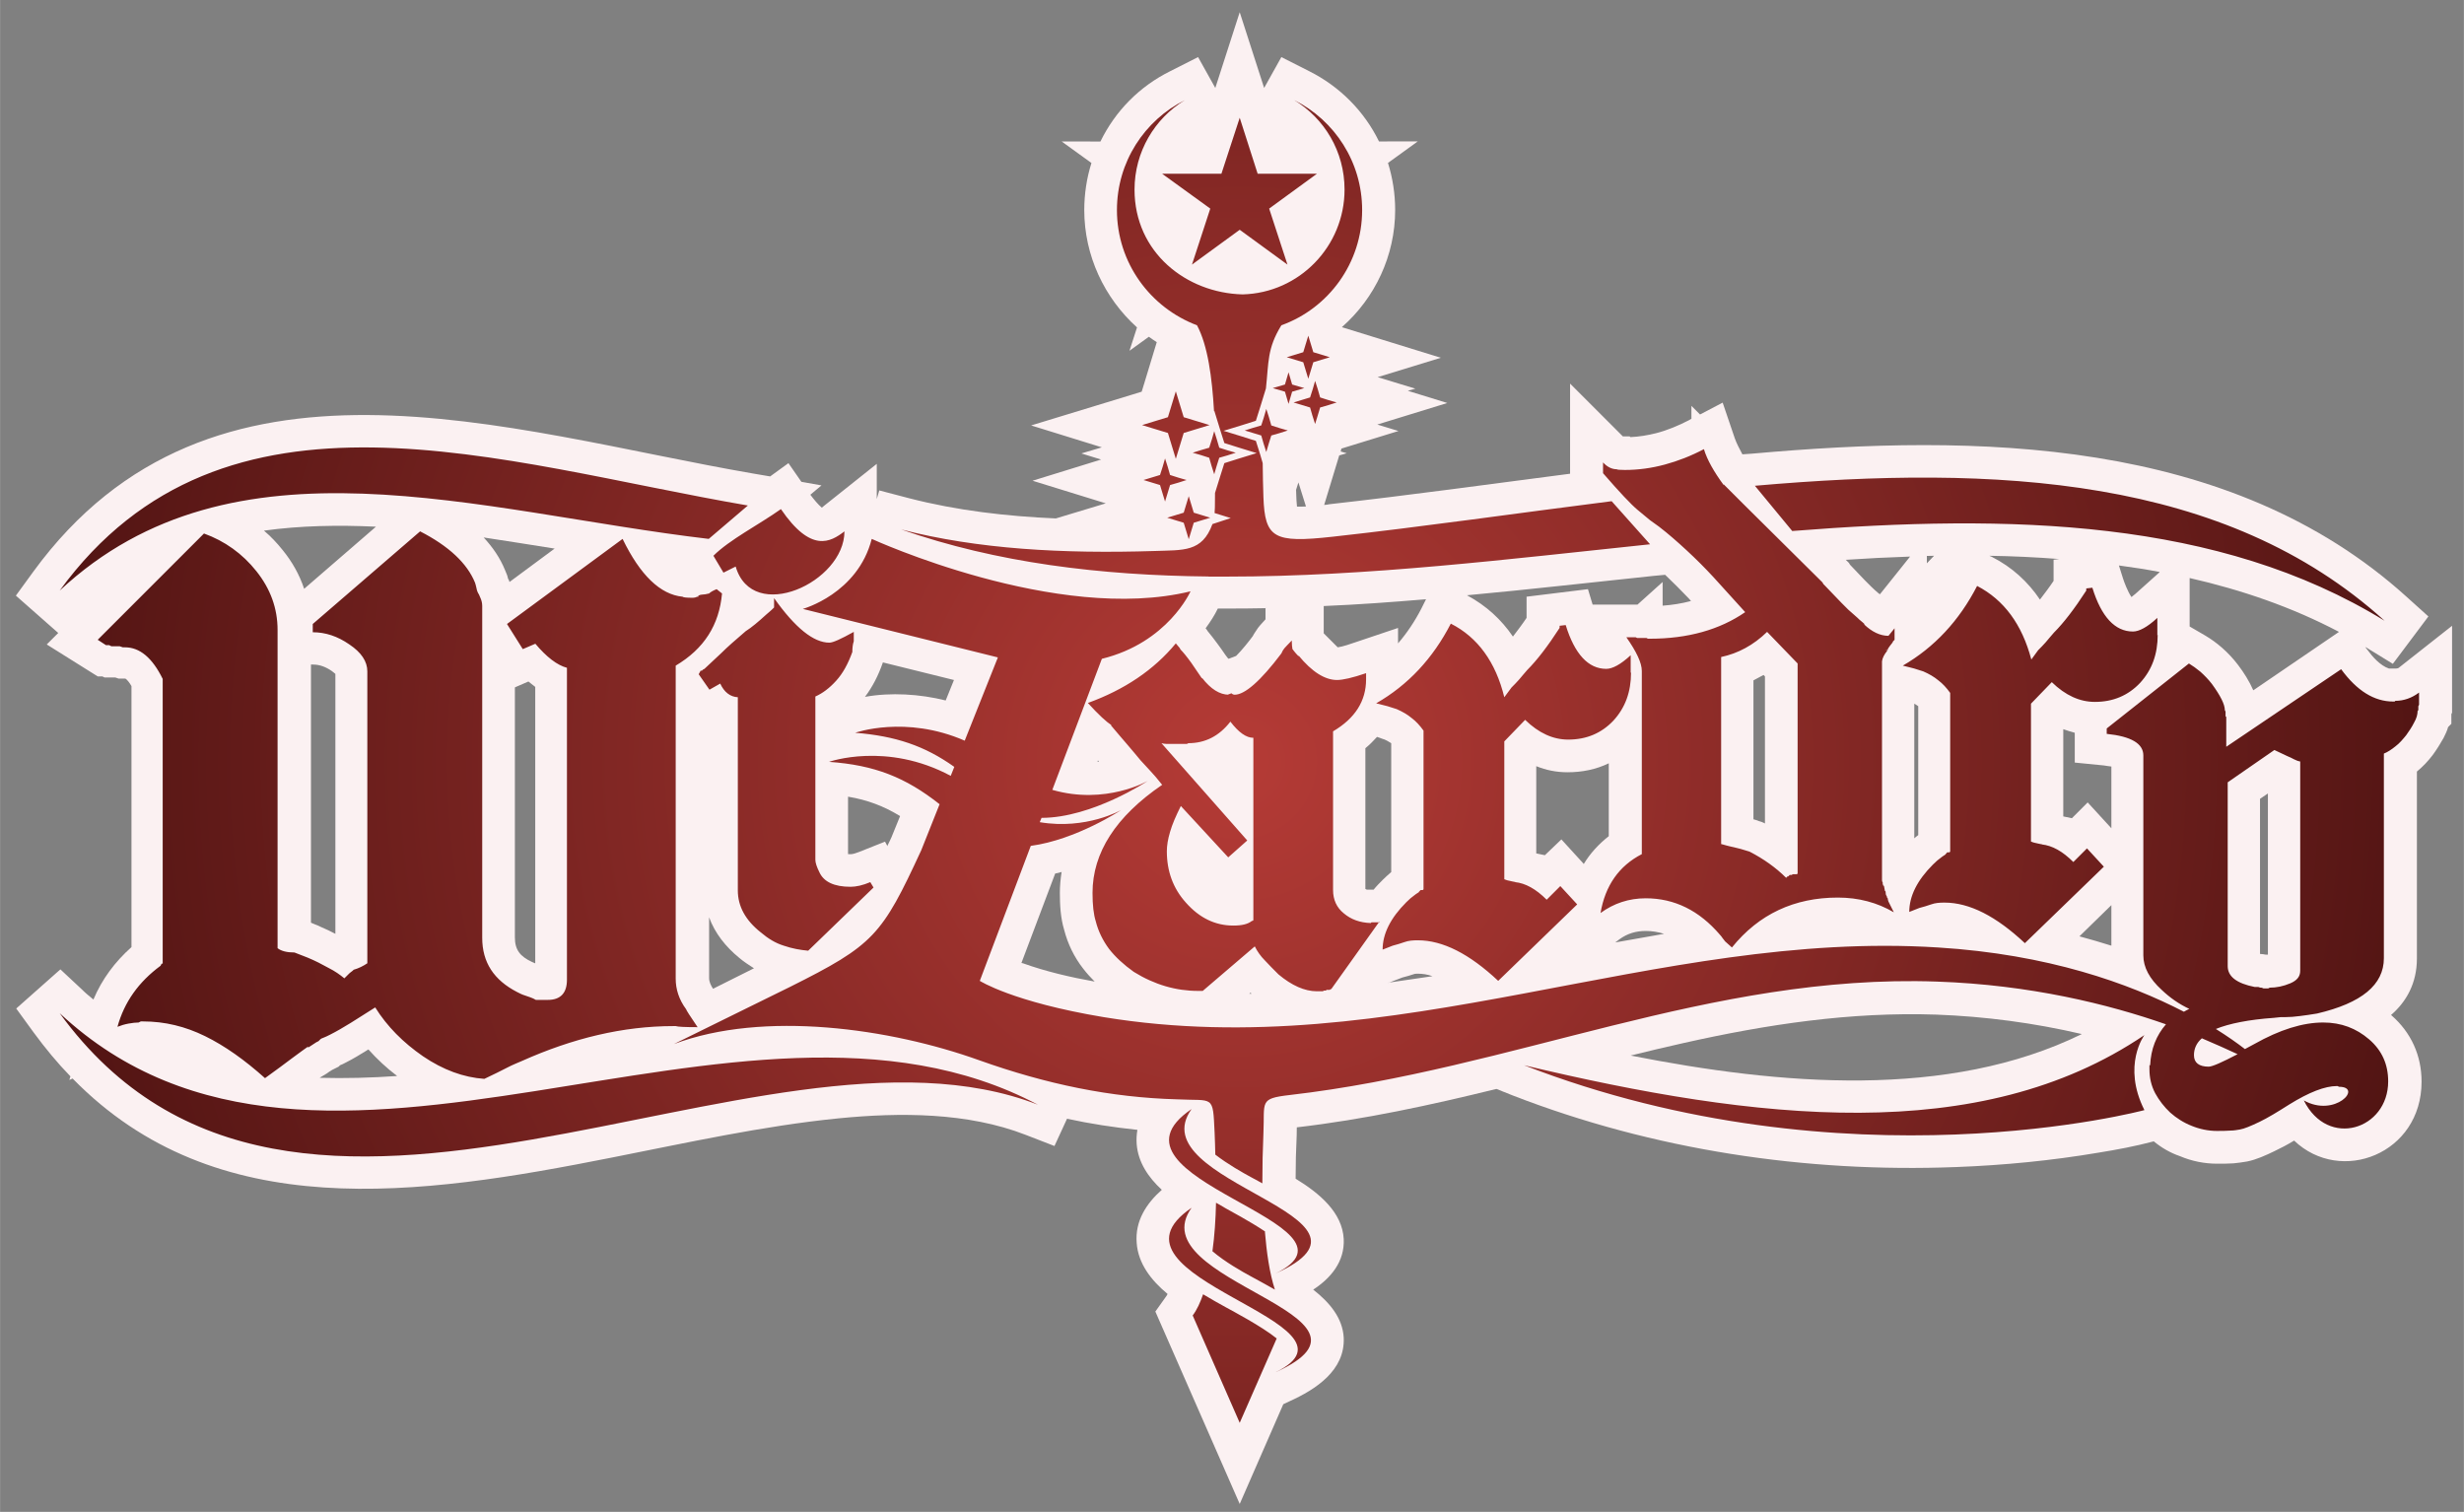 <?xml version="1.0" encoding="UTF-8" standalone="no"?>
<!-- Creator: CorelDRAW -->

<svg
   xmlns:dc="http://purl.org/dc/elements/1.1/"
   xmlns:cc="http://creativecommons.org/ns#"
   xmlns:rdf="http://www.w3.org/1999/02/22-rdf-syntax-ns#"
   xmlns:svg="http://www.w3.org/2000/svg"
   xmlns="http://www.w3.org/2000/svg"
   xmlns:xlink="http://www.w3.org/1999/xlink"
   xmlns:sodipodi="http://sodipodi.sourceforge.net/DTD/sodipodi-0.dtd"
   xmlns:inkscape="http://www.inkscape.org/namespaces/inkscape"
   xml:space="preserve"
   width="617.69"
   height="378.98"
   style="fill-rule:evenodd"
   viewBox="0 0 6.863 4.211"
   id="svg2"
   sodipodi:version="0.32"
   inkscape:version="0.47 r22583"
   sodipodi:docname="Logo rot-grau.svg"
   inkscape:output_extension="org.inkscape.output.svg.inkscape"
   version="1.1"
   inkscape:export-filename="/Users/jens/Documents/Rollenspiel/Wizardry/Subversion/Website/images/logo.png"
   inkscape:export-xdpi="26.530001"
   inkscape:export-ydpi="26.530001"><rect x="0" y="0" width="6.863" height="4.211" fill="#808080" stroke="none"/><sodipodi:namedview
   inkscape:window-height="981"
   inkscape:window-width="1286"
   inkscape:pageshadow="2"
   inkscape:pageopacity="0.0"
   guidetolerance="10.0"
   gridtolerance="10.0"
   objecttolerance="10.0"
   borderopacity="1.0"
   bordercolor="#666666"
   pagecolor="#ffffff"
   id="base"
   showgrid="false"
   inkscape:zoom="1"
   inkscape:cx="165.12468"
   inkscape:cy="190.77541"
   inkscape:window-x="630"
   inkscape:window-y="0"
   inkscape:current-layer="svg2"
   inkscape:document-units="cm"
   inkscape:window-maximized="0" />
 <defs
   id="defs4"><inkscape:perspective
   sodipodi:type="inkscape:persp3d"
   inkscape:vp_x="0 : 495 : 1"
   inkscape:vp_y="0 : 1000 : 0"
   inkscape:vp_z="765 : 495 : 1"
   inkscape:persp3d-origin="382.5 : 330 : 1"
   id="perspective86" />
  <style
   type="text/css"
   id="style6">
   
    .fil1 {fill:#1F1A17}
    .fil6 {fill:white}
    .fil3 {fill:url(#id1)}
    .fil2 {fill:url(#id2)}
    .fil0 {fill:url(#id3)}
    .fil4 {fill:url(#id4)}
    .fil5 {fill:url(#id5)}
   
  </style>
   <clipPath
   id="id0">
    <rect
   x="2.862"
   y="3.047"
   width="2.776"
   height="1.731"
   id="rect9" />
   </clipPath>
  <linearGradient
   id="id1"
   gradientUnits="userSpaceOnUse"
   x1="5.953"
   y1="5.046"
   x2="4.986"
   y2="6.289">
   <stop
   offset="0"
   style="stop-color:#623620"
   id="stop12" />
   <stop
   offset="0.122"
   style="stop-color:#CC9E20"
   id="stop14" />
   <stop
   offset="0.239"
   style="stop-color:white"
   id="stop16" />
   <stop
   offset="0.522"
   style="stop-color:#CF9A30"
   id="stop18" />
   <stop
   offset="1"
   style="stop-color:#662D29"
   id="stop20" />
  </linearGradient>
  <linearGradient
   id="id2"
   gradientUnits="userSpaceOnUse"
   x1="2.911"
   y1="5.114"
   x2="3.15"
   y2="6.221">
   <stop
   offset="0"
   style="stop-color:#1F1A17"
   id="stop23" />
   <stop
   offset="0.059"
   style="stop-color:#626767"
   id="stop25" />
   <stop
   offset="0.122"
   style="stop-color:#B5B1B4"
   id="stop27" />
   <stop
   offset="0.188"
   style="stop-color:#E5E5E5"
   id="stop29" />
   <stop
   offset="0.239"
   style="stop-color:white"
   id="stop31" />
   <stop
   offset="0.4"
   style="stop-color:#C8CECB"
   id="stop33" />
   <stop
   offset="0.62"
   style="stop-color:#9F9A9E"
   id="stop35" />
   <stop
   offset="0.78"
   style="stop-color:#666467"
   id="stop37" />
   <stop
   offset="1"
   style="stop-color:#1F1A17"
   id="stop39" />
  </linearGradient>
  <radialGradient
   id="id3"
   gradientUnits="userSpaceOnUse"
   cx="4.25"
   cy="5.5"
   r="3.801"
   fx="4.25"
   fy="5.5">
   <stop
   offset="0"
   style="stop-color:white"
   id="stop42" />
   <stop
   offset="0.941"
   style="stop-color:#EFEFEE"
   id="stop44" />
   <stop
   offset="1"
   style="stop-color:#DEDEDD"
   id="stop46" />
  </radialGradient>
  <radialGradient
   id="id4"
   gradientUnits="userSpaceOnUse"
   cx="4.248"
   cy="3.916"
   r="1.501"
   fx="4.248"
   fy="3.916">
   <stop
   offset="0"
   style="stop-color:white"
   id="stop49" />
   <stop
   offset="0.82"
   style="stop-color:#E1E0E0"
   id="stop51" />
   <stop
   offset="1"
   style="stop-color:#C2C1C1"
   id="stop53" />
  </radialGradient>
  <radialGradient
   id="id5"
   gradientUnits="userSpaceOnUse"
   cx="4.254"
   cy="3.92"
   r="1.454"
   fx="4.254"
   fy="3.92">
   <stop
   offset="0"
   style="stop-color:#b53b36;stop-opacity:1;"
   id="stop56" />
   <stop
   offset="1"
   style="stop-color:#491110;stop-opacity:1;"
   id="stop58" />
  </radialGradient>
 
  
  
  
  
  
  
  
  
  
  
 <radialGradient
   inkscape:collect="always"
   xlink:href="#id5"
   id="radialGradient2651"
   gradientUnits="userSpaceOnUse"
   cx="4.254"
   cy="3.92"
   fx="4.254"
   fy="3.92"
   r="1.454"
   gradientTransform="matrix(2.51,0,0,2.51,-7.227,-7.719)" /><linearGradient
   inkscape:collect="always"
   xlink:href="#id1"
   id="linearGradient2660"
   gradientUnits="userSpaceOnUse"
   x1="5.953"
   y1="5.046"
   x2="4.986"
   y2="6.289" /><linearGradient
   inkscape:collect="always"
   xlink:href="#id2"
   id="linearGradient2663"
   gradientUnits="userSpaceOnUse"
   x1="2.911"
   y1="5.114"
   x2="3.15"
   y2="6.221" /><radialGradient
   inkscape:collect="always"
   xlink:href="#id3"
   id="radialGradient2667"
   gradientUnits="userSpaceOnUse"
   cx="4.25"
   cy="5.5"
   fx="4.25"
   fy="5.5"
   r="3.801" /></defs>
 <path
   style="fill:#fbf1f2;fill-opacity:1"
   id="path76"
   d="M 3.574,3.912 3.453,4.189 3.218,3.653 3.248,3.611 c 0.002,-0.002 0.003,-0.005 0.004,-0.007 -0.046,-0.038 -0.082,-0.085 -0.086,-0.142 -0.005,-0.061 0.027,-0.11 0.07,-0.148 -0.038,-0.035 -0.066,-0.077 -0.07,-0.127 -0.001,-0.014 -2.666e-4,-0.027 0.002,-0.04 -0.066,-0.007 -0.132,-0.017 -0.196,-0.031 l -0.035,0.076 -0.08,-0.031 C 2.695,3.098 2.507,3.098 2.335,3.115 2.124,3.136 1.913,3.183 1.705,3.224 1.166,3.331 0.602,3.413 0.202,3.004 l -0.009,0.004 0.003,-0.01 C 0.16,2.961 0.126,2.92 0.093,2.875 l -0.048,-0.066 0.123,-0.109 0.06,0.056 c 0.01,0.01 0.021,0.019 0.032,0.028 0.024,-0.057 0.06,-0.105 0.106,-0.146 l 0,-0.727 c -0.005,-0.009 -0.012,-0.018 -0.017,-0.021 l -0.019,0 -0.009,-0.003 -0.03,0 -0.006,-0.003 -0.013,0 -0.142,-0.089 0.032,-0.032 -0.118,-0.104 0.048,-0.066 C 0.589,0.911 1.413,1.201 2.098,1.319 l 0.047,0.008 0.051,-0.037 0.036,0.052 0.056,0.01 -0.031,0.026 c 0.009,0.012 0.022,0.028 0.032,0.036 0.002,-0.002 0.004,-0.003 0.006,-0.005 l 0.147,-0.117 0,0.098 0.007,-0.024 0.084,0.022 c 0.132,0.034 0.27,0.05 0.408,0.056 l -4.89e-5,-2.24e-5 0.139,-0.042 -0.204,-0.063 0.191,-0.059 -0.055,-0.017 0.057,-0.017 -0.197,-0.061 0.282,-0.086 c 0.009,-0.003 0.017,-0.005 0.026,-0.008 0.003,-0.009 0.005,-0.017 0.008,-0.026 l 0.034,-0.112 c -0.008,-0.005 -0.015,-0.01 -0.022,-0.015 l -0.054,0.039 0.021,-0.065 C 3.076,0.83 3.02,0.712 3.02,0.585 c 0,-0.045 0.007,-0.09 0.02,-0.131 l -0.083,-0.06 0.108,2.076e-4 C 3.106,0.31 3.173,0.241 3.26,0.198 l 0.077,-0.039 0.048,0.086 0.068,-0.211 0.068,0.211 0.048,-0.086 0.077,0.039 c 0.086,0.043 0.154,0.112 0.195,0.196 l 0.108,-2.076e-4 -0.083,0.06 c 0.013,0.042 0.02,0.086 0.02,0.131 0,0.127 -0.056,0.245 -0.148,0.326 l 2.174e-4,6.8203e-4 0.275,0.085 -0.176,0.054 0.105,0.032 -0.021,0.006 0.11,0.034 -0.195,0.06 0.059,0.018 -0.159,0.049 -0.002,0.008 0.017,0.005 -0.021,0.006 -0.042,0.138 c 0.006,-6.228e-4 0.011,-0.001 0.014,-0.002 0.224,-0.025 0.447,-0.056 0.671,-0.085 l 0,-0.251 0.147,0.147 0.019,0 0.002,0.002 c 0.024,-0.001 0.048,-0.005 0.072,-0.011 0.031,-0.008 0.062,-0.021 0.091,-0.036 l 0.007,-0.004 0,-0.036 0.024,0.024 0.063,-0.033 0.034,0.1 c 0.005,0.014 0.013,0.029 0.021,0.044 l 0.028,-0.002 C 5.503,1.208 6.211,1.217 6.703,1.662 L 6.764,1.717 6.665,1.849 6.595,1.806 c -0.002,-0.001 -0.004,-0.003 -0.007,-0.004 l 0.007,0.009 c 0.013,0.018 0.035,0.043 0.059,0.051 l 0.02,0 c 0.004,0 0.007,-0.001 0.01,-0.004 l 0.146,-0.115 0,0.242 -0.002,0.004 0,0.027 -0.009,0.009 c -0.003,0.011 -0.008,0.021 -0.013,0.031 -0.009,0.016 -0.019,0.032 -0.03,0.047 -0.013,0.017 -0.027,0.032 -0.044,0.046 l 0,0.521 c 0,0.068 -0.029,0.12 -0.072,0.157 3.359e-4,2.965e-4 6.818e-4,5.929e-4 0.001,8.994e-4 0.055,0.048 0.084,0.112 0.084,0.185 0,0.201 -0.225,0.288 -0.355,0.164 -0.018,0.011 -0.037,0.021 -0.056,0.03 -0.023,0.011 -0.049,0.023 -0.074,0.028 l -0.002,3.755e-4 c -0.012,0.002 -0.025,0.004 -0.037,0.005 -0.015,0.001 -0.03,0.001 -0.045,0.001 -0.036,0 -0.071,-0.007 -0.104,-0.021 C 6.045,3.211 6.021,3.197 5.999,3.179 l -0.002,5.239e-4 c -0.049,0.013 -0.102,0.023 -0.152,0.031 -0.13,0.022 -0.263,0.035 -0.395,0.04 C 5.03,3.267 4.605,3.203 4.213,3.051 l -0.045,-0.018 c -0.183,0.045 -0.367,0.085 -0.556,0.107 3.94e-5,0.008 2.97e-5,0.015 -2.866e-4,0.022 -0.002,0.04 -0.003,0.081 -0.003,0.121 0.067,0.041 0.13,0.094 0.134,0.168 0.003,0.063 -0.036,0.109 -0.085,0.141 0.046,0.036 0.082,0.079 0.085,0.134 0.004,0.091 -0.078,0.144 -0.151,0.177 l -0.017,0.008 z M 5.735,1.557 c -0.065,-0.005 -0.129,-0.008 -0.194,-0.009 l 0.007,0.003 c 0.057,0.029 0.101,0.07 0.134,0.119 0.013,-0.017 0.026,-0.034 0.038,-0.052 l 0,-0.059 0.016,-0.002 z m 0.28,0.036 c -0.037,-0.007 -0.075,-0.013 -0.113,-0.018 l 0.011,0.035 c 0.003,0.01 0.014,0.039 0.024,0.053 0.004,-0.003 0.008,-0.007 0.011,-0.009 l 0.067,-0.06 z m 0.084,0.152 0.043,0.025 c 0.017,0.01 0.032,0.021 0.047,0.034 0.016,0.014 0.031,0.03 0.044,0.047 l 6.521e-4,8.598e-4 6.525e-4,8.698e-4 c 0.016,0.021 0.031,0.045 0.042,0.07 L 6.515,1.76 C 6.384,1.691 6.244,1.643 6.099,1.61 l 0,0.135 z m -0.218,0.561 0,-0.171 c -0.008,-0.001 -0.016,-0.002 -0.021,-0.003 l -0.081,-0.008 0,-0.083 c -0.011,-0.003 -0.021,-0.006 -0.032,-0.01 l 0,0.243 0.024,0.005 0.044,-0.044 0.066,0.072 z m -0.089,0.302 c 0.03,0.008 0.06,0.017 0.089,0.026 l 0,-0.113 -0.089,0.087 z m -0.46,-0.648 0,0.375 c 0.003,-0.003 0.007,-0.006 0.011,-0.009 l 0,-0.359 c -0.003,-0.002 -0.007,-0.005 -0.011,-0.007 z M 3.835,2.053 c -0.01,0.011 -0.021,0.022 -0.032,0.031 l 0,0.392 c 0.001,7.709e-4 0.003,0.001 0.004,0.002 l 0.019,0 c 0.008,-0.01 0.017,-0.019 0.026,-0.028 0.007,-0.007 0.015,-0.014 0.023,-0.021 l 0,-0.359 c -0.006,-0.004 -0.012,-0.007 -0.018,-0.01 -0.005,-0.002 -0.01,-0.003 -0.014,-0.005 l -0.006,-0.002 -3.063e-4,-1.483e-4 c -5.633e-4,-1.481e-4 -0.001,-2.767e-4 -0.002,-4.052e-4 z M 3.973,1.669 c -0.095,0.008 -0.19,0.015 -0.286,0.019 l 0,0.076 0.039,0.039 c 0.015,-0.002 0.037,-0.01 0.049,-0.014 l 0.119,-0.04 0,0.043 c 0.025,-0.029 0.047,-0.062 0.065,-0.097 l 0.013,-0.026 z m 0.464,0.015 0.124,0 0.07,-0.063 0,0.066 c 0.027,-0.002 0.053,-0.006 0.079,-0.013 l -0.006,-0.007 c -0.021,-0.022 -0.043,-0.044 -0.066,-0.066 l -0.032,0.003 c -0.173,0.018 -0.346,0.038 -0.52,0.054 0.054,0.029 0.096,0.068 0.128,0.115 0.013,-0.017 0.026,-0.034 0.038,-0.052 l 0,-0.059 0.171,-0.021 0.013,0.043 z m -0.026,0.723 c 0.018,-0.03 0.042,-0.056 0.07,-0.078 l 0,-0.203 c -0.035,0.017 -0.074,0.025 -0.115,0.025 -0.031,0 -0.06,-0.006 -0.087,-0.017 l 0,0.243 0.024,0.005 L 4.349,2.338 4.412,2.407 z M 3.867,2.737 c 0.041,-0.006 0.082,-0.012 0.123,-0.018 -0.014,-0.005 -0.028,-0.007 -0.041,-0.007 -0.002,0 -0.006,5.93e-5 -0.009,6.62e-4 -0.011,0.004 -0.023,0.007 -0.034,0.01 l -0.039,0.015 z M 3.526,1.694 c -0.036,7.413e-4 -0.071,0.001 -0.107,0.001 l -0.027,0 C 3.383,1.714 3.371,1.732 3.358,1.75 l 0.004,0.005 0.001,0.002 c 0.01,0.012 0.019,0.024 0.028,0.036 0.007,0.01 0.015,0.02 0.022,0.031 l 0.006,0.008 c 7.114e-4,9.092e-4 0.002,0.002 0.003,0.003 L 3.443,1.827 C 3.46,1.81 3.479,1.786 3.49,1.771 l 8.402e-4,-0.002 0.003,-0.005 c 0.003,-0.005 0.007,-0.01 0.01,-0.015 0.006,-0.008 0.014,-0.016 0.021,-0.024 l 0,-0.032 z m -0.046,1.074 c 0.002,-3.94e-5 0.004,-6.9e-5 0.006,-1.087e-4 -9.193e-4,-9.388e-4 -0.002,-0.002 -0.003,-0.003 l -0.003,0.003 z M 2.956,2.429 c -0.006,0.002 -0.012,0.003 -0.017,0.004 l -0.094,0.249 c 0.001,4.445e-4 0.002,8.796e-4 0.004,0.001 0.064,0.023 0.133,0.039 0.2,0.051 -0.011,-0.011 -0.022,-0.023 -0.032,-0.036 -0.025,-0.032 -0.043,-0.069 -0.053,-0.108 -0.01,-0.033 -0.012,-0.069 -0.012,-0.103 0,-0.02 0.002,-0.04 0.005,-0.059 z m 0.102,-0.311 -0.001,0.004 c 0.001,-1.185e-4 0.003,-2.47e-4 0.004,-3.755e-4 -9.883e-4,-0.001 -0.002,-0.002 -0.003,-0.004 z M 2.1,2.697 c -0.014,-0.009 -0.028,-0.018 -0.041,-0.029 -0.038,-0.031 -0.068,-0.069 -0.084,-0.113 l 0,0.169 c 0,0.011 0.005,0.021 0.011,0.03 L 2.1,2.697 z M 2.471,2.357 c 0.004,-0.008 0.008,-0.016 0.012,-0.025 l 0.024,-0.059 c -0.046,-0.028 -0.091,-0.045 -0.145,-0.054 l 0,0.16 c 0.003,1.78e-4 0.006,2.176e-4 0.008,2.176e-4 0.006,-1.187e-4 0.017,-0.004 0.022,-0.006 l 0.073,-0.029 0.007,0.013 z m -0.062,-0.416 c 0.072,-0.013 0.153,-0.008 0.225,0.01 l 0.023,-0.057 -0.198,-0.049 -5.929e-4,0.002 c -0.012,0.034 -0.028,0.066 -0.05,0.095 z M 0.89,3.002 C 0.961,3.004 1.034,3.002 1.106,2.997 1.077,2.975 1.05,2.95 1.026,2.923 1.005,2.936 0.984,2.949 0.962,2.96 c -0.005,0.003 -0.01,0.005 -0.015,0.007 l -0.004,0.004 -0.018,0.009 c -0.005,0.003 -0.01,0.006 -0.015,0.01 L 0.89,3.002 z M 1.545,1.528 c -0.064,-0.01 -0.131,-0.021 -0.198,-0.031 0.025,0.027 0.046,0.057 0.06,0.092 0.005,0.013 0.005,0.01 0.008,0.023 l 0.002,0.003 0.002,0.006 0.127,-0.094 z M 1.047,1.467 c -0.106,-0.005 -0.211,-0.003 -0.312,0.011 0.019,0.016 0.036,0.034 0.052,0.054 0.027,0.033 0.047,0.069 0.06,0.108 L 1.047,1.467 z M 3.61,1.365 c 1.68e-4,0.005 3.459e-4,0.01 5.337e-4,0.015 2.47e-4,0.007 6.72e-4,0.02 0.002,0.031 0.007,3.163e-4 0.016,1.581e-4 0.025,-2.766e-4 l -0.021,-0.067 -0.007,0.022 z m 1.531,0.194 0.009,0.009 0.003,0.005 0.041,0.043 c 0.006,0.006 0.012,0.012 0.018,0.018 0.007,0.007 0.014,0.013 0.021,0.019 l 0.003,0.002 2.669e-4,2.47e-4 0.084,-0.105 c -0.06,0.002 -0.12,0.005 -0.179,0.009 z m 0.226,-0.01 0,0.02 0.02,-0.021 c -0.007,1.285e-4 -0.014,2.766e-4 -0.02,4.348e-4 z m 0.431,1.331 c -0.133,-0.031 -0.269,-0.049 -0.405,-0.054 -0.239,-0.008 -0.471,0.027 -0.703,0.079 -0.05,0.011 -0.099,0.023 -0.148,0.035 0.415,0.082 0.884,0.123 1.257,-0.06 z M 4.635,2.601 c -0.016,-0.005 -0.033,-0.008 -0.051,-0.008 -0.027,0 -0.051,0.007 -0.073,0.023 l -0.012,0.009 c 0.045,-0.008 0.091,-0.016 0.136,-0.024 z m -3.769,-0.75 0,0.719 c 0.004,0.002 0.008,0.003 0.012,0.005 0.005,0.002 0.011,0.004 0.016,0.007 0.014,0.006 0.027,0.012 0.04,0.019 l 0,-0.724 c -0.003,-0.003 -0.008,-0.006 -0.01,-0.008 -0.016,-0.011 -0.033,-0.018 -0.052,-0.018 l -0.006,0 z m 0.568,0.064 0,0.696 c 0,0.035 0.015,0.053 0.047,0.068 0.003,0.001 0.006,0.003 0.009,0.004 2.272e-4,6.93e-5 4.644e-4,1.386e-4 6.918e-4,2.076e-4 l 0,-0.77 c -0.006,-0.005 -0.013,-0.01 -0.019,-0.015 l -0.037,0.016 z m 3.482,0.378 0,-0.409 -0.004,-0.004 c -0.009,0.005 -0.019,0.01 -0.028,0.015 l 0,0.387 c 0.005,0.001 0.01,0.003 0.015,0.005 l 0.007,0.002 0.007,0.003 c 0.001,5.929e-4 0.002,0.001 0.004,0.002 z m 1.401,0.366 0,-0.449 -0.022,0.015 0,0.432 c 0.006,2.668e-4 0.011,9.092e-4 0.016,0.002 l 0.006,0 z"
   class="fil4"
   inkscape:export-filename="/Users/jens/Documents/Rollenspiel/Wizardry/Logo/Logo rot-grau.png"
   inkscape:export-xdpi="400.92978"
   inkscape:export-ydpi="400.92978" /><path
   style="fill:url(#radialGradient2651)"
   id="path78"
   d="M 2.779,1.831 2.236,1.696 c 0,0 0.153,-0.042 0.192,-0.195 0,0 0.516,0.237 0.888,0.146 0,0 -0.063,0.143 -0.247,0.188 L 2.931,2.2 c 0.149,0.043 0.266,-0.025 0.266,-0.025 0,0 -0.155,0.103 -0.296,0.103 l -0.005,0.012 c 0.13,0.022 0.227,-0.034 0.227,-0.034 0,0 -0.125,0.083 -0.252,0.1 l -0.142,0.376 c 0,0 0.092,0.059 0.345,0.101 0.812,0.133 1.536,-0.244 2.324,-0.194 0.307,0.019 0.532,0.1 0.685,0.179 0.005,-0.003 0.009,-0.005 0.015,-0.008 -0.028,-0.013 -0.054,-0.031 -0.077,-0.053 -0.034,-0.031 -0.051,-0.063 -0.051,-0.096 l 0,-0.557 c 0,-0.033 -0.034,-0.053 -0.102,-0.06 l 0,-0.015 L 6.097,1.848 c 0.01,0.006 0.021,0.014 0.032,0.023 0.011,0.01 0.022,0.021 0.032,0.034 0.024,0.033 0.036,0.057 0.036,0.073 l 0.002,0.004 0,0.013 0.002,0.002 0,0.083 0.32,-0.216 c 0.044,0.06 0.092,0.09 0.145,0.09 l 0.004,0 0.002,-0.002 c 0.024,0 0.046,-0.008 0.066,-0.023 l 0,0.034 -0.002,0.004 0,0.011 -0.002,0.002 c 0,0.01 -0.003,0.021 -0.01,0.033 -0.006,0.012 -0.014,0.024 -0.022,0.035 -0.009,0.011 -0.018,0.022 -0.03,0.031 -0.011,0.009 -0.022,0.016 -0.032,0.02 l 0,0.57 c 0,0.074 -0.062,0.125 -0.186,0.154 -0.017,0.003 -0.033,0.005 -0.048,0.007 -0.015,0.002 -0.028,0.003 -0.04,0.003 -0.006,0 -0.01,0 -0.013,0 -0.001,0 -0.008,7.114e-4 -0.019,0.002 -0.071,0.005 -0.125,0.016 -0.162,0.031 0.032,0.02 0.059,0.039 0.081,0.056 0.008,-0.004 0.017,-0.009 0.026,-0.014 0.071,-0.04 0.135,-0.06 0.192,-0.06 0.05,0 0.092,0.016 0.128,0.047 0.036,0.031 0.053,0.07 0.053,0.117 0,0.134 -0.168,0.188 -0.235,0.053 0.087,0.049 0.166,-0.038 0.098,-0.038 l -0.004,-0.002 -0.002,0 c -0.033,0 -0.077,0.017 -0.132,0.051 -0.033,0.021 -0.061,0.038 -0.084,0.049 -0.023,0.011 -0.042,0.019 -0.054,0.021 -0.007,0.001 -0.016,0.003 -0.026,0.003 -0.01,7.215e-4 -0.023,0.001 -0.038,0.001 -0.024,0 -0.048,-0.005 -0.07,-0.014 -0.023,-0.009 -0.043,-0.022 -0.06,-0.037 -0.017,-0.016 -0.031,-0.034 -0.042,-0.054 -0.011,-0.021 -0.016,-0.043 -0.016,-0.067 l 0,-0.011 0.002,0 c 0.002,-0.045 0.017,-0.083 0.044,-0.114 -0.16,-0.056 -0.378,-0.11 -0.638,-0.119 -0.633,-0.022 -1.178,0.244 -1.803,0.316 -0.086,0.01 -0.069,0.018 -0.073,0.107 -0.002,0.044 -0.003,0.091 -0.003,0.139 -0.012,-0.007 -0.024,-0.013 -0.033,-0.018 -0.022,-0.012 -0.063,-0.035 -0.098,-0.062 -5.733e-4,-0.021 -0.001,-0.042 -0.002,-0.062 -0.005,-0.106 -0.002,-0.087 -0.104,-0.092 C 3.094,3.057 2.915,3.02 2.727,2.953 2.479,2.864 2.127,2.814 1.877,2.908 L 2.2,2.749 C 2.434,2.632 2.456,2.606 2.566,2.368 L 2.617,2.24 C 2.522,2.165 2.436,2.131 2.309,2.122 c 0,0 0.16,-0.057 0.339,0.039 l 0.01,-0.025 c -0.083,-0.059 -0.164,-0.086 -0.276,-0.095 0,0 0.14,-0.05 0.305,0.022 L 2.779,1.832 z M 3.453,0.328 3.503,0.484 3.668,0.484 3.535,0.581 3.586,0.737 3.453,0.64 3.32,0.737 3.371,0.581 3.237,0.484 3.402,0.484 3.453,0.328 z M 3.605,0.279 c 0.112,0.056 0.189,0.172 0.189,0.306 0,0.148 -0.094,0.274 -0.225,0.321 -0.04,0.065 -0.035,0.103 -0.043,0.176 l -0.016,0.052 c -0.004,0.013 -0.008,0.025 -0.012,0.038 -0.013,0.004 -0.025,0.008 -0.038,0.012 l -0.052,0.016 0.052,0.016 c 0.013,0.004 0.025,0.008 0.038,0.012 0.004,0.013 0.008,0.025 0.012,0.038 l 0.007,0.024 c 2.768e-4,0.032 0.001,0.064 0.002,0.094 0.004,0.115 0.029,0.129 0.192,0.111 0.254,-0.028 0.517,-0.066 0.778,-0.099 l 0.107,0.12 c -0.392,0.041 -0.786,0.09 -1.178,0.09 l -0.007,0 -0.045,0 3.94e-5,-2.767e-4 c -0.301,-0.003 -0.59,-0.038 -0.856,-0.131 0.213,0.055 0.451,0.068 0.705,0.06 0.081,-0.003 0.133,0.004 0.162,-0.075 L 3.428,1.443 3.383,1.429 c 8.796e-4,-0.01 0.001,-0.021 0.001,-0.032 l 1.976e-4,-0.024 0.014,-0.045 c 0.004,-0.013 0.008,-0.025 0.012,-0.038 0.013,-0.004 0.025,-0.008 0.038,-0.012 l 0.052,-0.016 -0.052,-0.016 c -0.013,-0.004 -0.025,-0.008 -0.038,-0.012 -0.004,-0.013 -0.008,-0.025 -0.012,-0.038 l -0.016,-0.052 -7.114e-4,0.002 C 3.376,1.051 3.364,0.962 3.334,0.906 3.204,0.857 3.111,0.732 3.111,0.585 c 0,-0.134 0.077,-0.25 0.189,-0.306 -0.084,0.051 -0.14,0.144 -0.14,0.249 0,0.175 0.144,0.288 0.301,0.292 0.158,-0.004 0.284,-0.134 0.284,-0.292 0,-0.106 -0.056,-0.198 -0.14,-0.249 z m 0.64,2.688 c 0.645,0.154 1.269,0.227 1.728,-0.084 0,0 -0.063,0.084 0,0.209 0,0 -0.829,0.223 -1.728,-0.125 z M 3.319,3.364 C 3.032,3.559 3.837,3.684 3.553,3.822 3.91,3.661 3.17,3.57 3.319,3.364 z m 0,-0.275 C 3.032,3.284 3.837,3.408 3.553,3.547 3.91,3.386 3.17,3.295 3.319,3.089 z M 6.642,1.729 C 6.18,1.445 5.601,1.431 4.992,1.479 L 4.888,1.353 c 0.673,-0.059 1.31,-0.026 1.754,0.376 z M 3.663,1.061 c 0.005,0.015 0.01,0.031 0.014,0.046 0.015,0.005 0.031,0.01 0.046,0.014 -0.015,0.005 -0.031,0.01 -0.046,0.014 -0.005,0.016 -0.009,0.031 -0.014,0.046 -0.005,-0.015 -0.01,-0.031 -0.014,-0.046 -0.015,-0.005 -0.031,-0.009 -0.046,-0.014 0.015,-0.005 0.031,-0.009 0.046,-0.014 0.005,-0.015 0.01,-0.031 0.014,-0.046 z m -0.136,0.078 c 0.005,0.015 0.01,0.031 0.014,0.046 0.015,0.005 0.031,0.01 0.046,0.014 -0.015,0.005 -0.031,0.01 -0.046,0.014 -0.005,0.016 -0.01,0.031 -0.014,0.046 -0.005,-0.015 -0.01,-0.031 -0.014,-0.046 -0.015,-0.005 -0.031,-0.009 -0.046,-0.014 0.016,-0.005 0.031,-0.01 0.046,-0.014 0.005,-0.015 0.01,-0.031 0.014,-0.046 z m -0.145,0.062 c 0.005,0.016 0.01,0.031 0.014,0.046 0.015,0.005 0.031,0.01 0.046,0.014 -0.015,0.005 -0.031,0.01 -0.046,0.014 -0.005,0.016 -0.01,0.031 -0.014,0.046 -0.005,-0.015 -0.01,-0.031 -0.014,-0.046 -0.015,-0.005 -0.031,-0.01 -0.046,-0.014 0.016,-0.005 0.031,-0.01 0.046,-0.014 0.005,-0.015 0.01,-0.031 0.014,-0.046 z m -0.137,0.076 c 0.005,0.015 0.01,0.031 0.014,0.046 0.015,0.005 0.031,0.01 0.046,0.014 -0.015,0.005 -0.031,0.01 -0.046,0.014 -0.005,0.015 -0.009,0.031 -0.014,0.046 -0.005,-0.015 -0.009,-0.031 -0.014,-0.046 -0.015,-0.005 -0.031,-0.009 -0.046,-0.014 0.015,-0.005 0.031,-0.009 0.046,-0.014 0.005,-0.015 0.01,-0.031 0.014,-0.046 z m 0.399,-0.342 0.014,0.046 0.046,0.014 -0.046,0.014 -0.014,0.046 -0.014,-0.046 -0.046,-0.014 0.046,-0.014 0.014,-0.046 z m -0.333,0.447 0.014,0.046 0.046,0.014 -0.046,0.014 -0.014,0.046 -0.014,-0.046 -0.046,-0.014 0.046,-0.014 0.014,-0.046 z M 3.275,1.09 c 0.007,0.024 0.015,0.048 0.022,0.072 0.024,0.007 0.048,0.015 0.072,0.022 -0.024,0.007 -0.048,0.015 -0.072,0.022 -0.007,0.024 -0.015,0.048 -0.022,0.072 -0.007,-0.024 -0.015,-0.048 -0.022,-0.072 -0.024,-0.007 -0.048,-0.015 -0.072,-0.022 0.024,-0.007 0.048,-0.015 0.072,-0.022 0.007,-0.024 0.015,-0.048 0.022,-0.072 z M 3.589,1.037 c 0.003,0.011 0.007,0.023 0.01,0.034 0.011,0.003 0.023,0.007 0.034,0.01 -0.011,0.003 -0.023,0.007 -0.034,0.01 -0.003,0.011 -0.007,0.023 -0.01,0.034 -0.003,-0.011 -0.007,-0.023 -0.01,-0.034 -0.011,-0.003 -0.023,-0.007 -0.034,-0.01 0.011,-0.003 0.023,-0.007 0.034,-0.01 0.003,-0.011 0.007,-0.023 0.01,-0.034 z M 0.166,2.822 C 0.894,3.501 2.06,2.637 2.891,3.077 2.114,2.775 0.821,3.722 0.166,2.822 z m 0,-1.177 C 0.651,1.193 1.33,1.425 1.974,1.501 L 2.083,1.408 C 1.395,1.29 0.625,1.016 0.166,1.645 z m 1.83,-0.004 c -0.01,0.004 -0.017,0.008 -0.021,0.012 -0.008,0.002 -0.014,0.003 -0.018,0.003 -0.004,0 -0.008,9.883e-4 -0.012,0.003 l 0,0.003 -0.003,0 c -0.004,0.002 -0.008,0.003 -0.012,0.003 -0.018,0 -0.027,-9.688e-4 -0.029,-0.003 -0.062,-0.006 -0.118,-0.06 -0.167,-0.161 l -0.322,0.237 0.044,0.07 0.035,-0.015 c 0.031,0.037 0.061,0.06 0.088,0.067 l 0,0.869 c 0,0.037 -0.018,0.056 -0.053,0.056 l -0.032,0 c -0.002,0 -0.003,-5.041e-4 -0.004,-0.001 -9.685e-4,-9.782e-4 -0.001,-0.001 -0.001,-0.001 -0.008,-0.004 -0.017,-0.007 -0.026,-0.01 -0.01,-0.003 -0.017,-0.007 -0.023,-0.01 C 1.376,2.73 1.343,2.681 1.343,2.612 l 0,-0.924 c 0,-0.016 -0.007,-0.026 -0.009,-0.032 -0.004,-0.006 -0.006,-0.012 -0.007,-0.018 -9.486e-4,-0.006 -0.003,-0.011 -0.004,-0.015 C 1.301,1.569 1.25,1.521 1.17,1.48 l -0.299,0.258 0,0.023 c 0.035,0 0.069,0.011 0.102,0.034 0.033,0.022 0.05,0.047 0.05,0.075 l 0,0.813 c -0.012,0.008 -0.024,0.014 -0.038,0.018 -0.002,0.002 -0.004,0.004 -0.007,0.006 -0.003,0.002 -0.005,0.004 -0.007,0.006 l -0.012,0.012 c -0.012,-0.01 -0.026,-0.02 -0.044,-0.029 -0.018,-0.01 -0.037,-0.02 -0.059,-0.029 -0.01,-0.004 -0.016,-0.006 -0.018,-0.007 -0.002,-9.687e-4 -0.008,-0.003 -0.018,-0.007 -0.021,0 -0.037,-0.004 -0.047,-0.012 l 0,-0.886 c 0,-0.061 -0.02,-0.115 -0.059,-0.164 -0.039,-0.049 -0.088,-0.084 -0.146,-0.105 l -0.296,0.296 0.023,0.015 0.009,0 0.006,0.003 0.023,0 0.009,0.003 0.006,0 c 0.041,0 0.076,0.029 0.105,0.088 l 0,0.793 -0.003,0 -0.003,0.006 c -0.061,0.045 -0.101,0.101 -0.12,0.17 0.01,-0.004 0.02,-0.007 0.031,-0.009 0.011,-0.002 0.02,-0.003 0.028,-0.003 l 0.006,-0.003 0.006,0 c 0.061,0 0.118,0.014 0.173,0.041 0.055,0.027 0.11,0.066 0.167,0.117 0.029,-0.021 0.055,-0.04 0.076,-0.056 0.021,-0.016 0.036,-0.026 0.044,-0.032 l 0,0.003 c 0.012,-0.008 0.02,-0.013 0.023,-0.015 l 0.006,-0.003 0.006,-0.006 c 0.002,-0.002 0.011,-0.004 0.026,-0.012 0.036,-0.018 0.077,-0.045 0.126,-0.076 0.033,0.053 0.078,0.098 0.133,0.136 0.056,0.038 0.113,0.059 0.171,0.063 0.025,-0.012 0.046,-0.022 0.063,-0.031 0.017,-0.009 0.031,-0.014 0.042,-0.019 0.141,-0.063 0.281,-0.097 0.422,-0.097 l 0.006,0 c 0.006,0.002 0.026,0.003 0.061,0.003 -0.021,-0.031 -0.032,-0.048 -0.032,-0.05 -0.02,-0.027 -0.029,-0.056 -0.029,-0.085 l 0,-0.872 C 1.961,1.807 2.003,1.741 2.011,1.653 l -0.015,-0.012 z m 0.437,0.831 -0.009,-0.015 c -0.021,0.009 -0.04,0.013 -0.055,0.013 -0.046,0 -0.075,-0.014 -0.087,-0.041 -0.007,-0.014 -0.011,-0.026 -0.011,-0.034 l 0,-0.455 c 0.02,-0.009 0.039,-0.023 0.058,-0.044 0.019,-0.021 0.033,-0.047 0.045,-0.08 0,-0.011 0.001,-0.021 0.004,-0.03 l 0,-0.026 c -0.036,0.02 -0.058,0.03 -0.068,0.03 -0.044,0 -0.095,-0.041 -0.154,-0.124 l 0,0.026 c -0.004,0.004 -0.009,0.009 -0.014,0.013 -0.005,0.004 -0.007,0.006 -0.007,0.006 -0.023,0.021 -0.042,0.037 -0.058,0.047 -0.028,0.024 -0.051,0.044 -0.068,0.061 -0.017,0.016 -0.033,0.031 -0.047,0.044 l -0.004,0.002 -0.004,0.004 -0.002,-0.002 -0.006,0.011 0.03,0.043 0.03,-0.017 c 0.011,0.024 0.028,0.037 0.049,0.038 l 0,0.538 c 0,0.044 0.021,0.083 0.064,0.117 0.02,0.017 0.041,0.03 0.064,0.037 0.023,0.008 0.046,0.012 0.068,0.014 L 2.433,2.472 z M 2.352,1.48 C 2.313,1.51 2.259,1.541 2.175,1.418 2.113,1.462 2.032,1.503 1.987,1.548 l 0.028,0.047 0.034,-0.017 c 0.047,0.161 0.303,0.044 0.303,-0.098 z m 1.491,1.089 -0.023,0 -0.002,0.002 c -0.03,-0.001 -0.055,-0.01 -0.075,-0.027 -0.02,-0.016 -0.03,-0.038 -0.03,-0.065 l 0,-0.442 c 0.061,-0.036 0.092,-0.084 0.092,-0.145 l 0,-0.017 c -0.038,0.013 -0.065,0.019 -0.081,0.019 -0.034,0 -0.07,-0.023 -0.107,-0.068 l 0,0.002 c -0.006,-0.006 -0.01,-0.011 -0.014,-0.016 -0.004,-0.005 -0.005,-0.007 -0.003,-0.007 -0.001,-0.001 -0.002,-0.009 -0.002,-0.021 -0.011,0.011 -0.018,0.019 -0.02,0.021 -0.002,0.003 -0.005,0.006 -0.007,0.011 l -0.002,0.004 c -0.058,0.077 -0.102,0.115 -0.13,0.115 -0.003,0 -0.006,-0.001 -0.009,-0.004 l -0.011,0.004 0.004,0 c -0.026,0 -0.051,-0.016 -0.075,-0.047 l 0,0.002 C 3.34,1.878 3.33,1.864 3.318,1.846 3.305,1.828 3.295,1.816 3.288,1.809 l -0.002,-0.004 -0.011,-0.013 c -0.061,0.074 -0.143,0.129 -0.245,0.166 0.03,0.033 0.052,0.053 0.066,0.062 l -0.002,0 c 0.017,0.02 0.032,0.038 0.046,0.054 0.014,0.016 0.026,0.031 0.037,0.044 0.019,0.02 0.032,0.035 0.042,0.046 0.009,0.011 0.015,0.018 0.018,0.022 -0.129,0.088 -0.194,0.189 -0.194,0.301 0,0.034 0.003,0.06 0.009,0.079 0.007,0.028 0.02,0.054 0.037,0.077 0.018,0.023 0.041,0.044 0.069,0.064 0.058,0.036 0.118,0.053 0.179,0.053 l 0.013,0 0.145,-0.124 c 0.007,0.014 0.016,0.027 0.028,0.039 0.011,0.012 0.024,0.025 0.038,0.039 0.037,0.031 0.073,0.047 0.107,0.047 l 0.017,0 0.002,-0.002 0.006,0 0.002,-0.002 0.009,0 0.002,-0.002 0.002,0 0.134,-0.188 z m -0.408,0.009 c -0.05,0 -0.094,-0.021 -0.132,-0.064 -0.036,-0.04 -0.053,-0.088 -0.053,-0.143 0,-0.016 0.003,-0.034 0.009,-0.054 0.006,-0.021 0.016,-0.044 0.03,-0.072 l 0.132,0.143 0.053,-0.047 -0.239,-0.271 c 0.004,0.001 0.009,0.002 0.013,0.002 0.006,0 0.01,0 0.013,0 l 0.045,0 0.004,-0.002 c 0.047,0 0.086,-0.02 0.117,-0.06 0.023,0.03 0.044,0.045 0.064,0.045 l 0,0.508 -0.002,0.002 -0.002,0 c -0.011,0.009 -0.028,0.013 -0.051,0.013 z m 1.107,-0.704 0,-0.049 c -0.028,0.026 -0.051,0.038 -0.068,0.038 -0.05,0 -0.088,-0.041 -0.113,-0.122 l -0.017,0.002 0,0.006 c -0.033,0.051 -0.063,0.09 -0.09,0.117 -0.009,0.01 -0.016,0.019 -0.023,0.027 -0.007,0.008 -0.014,0.015 -0.021,0.022 L 4.19,1.942 C 4.166,1.844 4.116,1.775 4.041,1.737 3.991,1.834 3.922,1.908 3.833,1.959 c 0.004,0.001 0.011,0.003 0.02,0.005 0.009,0.002 0.015,0.004 0.018,0.005 0.009,0.003 0.015,0.005 0.019,0.006 0.016,0.007 0.03,0.015 0.042,0.025 0.012,0.009 0.023,0.021 0.033,0.035 l 0,0.442 -0.002,0.002 -0.006,0 -0.006,0.006 0.004,-0.002 c -0.004,0.003 -0.01,0.006 -0.016,0.011 -0.006,0.004 -0.014,0.011 -0.022,0.019 -0.044,0.044 -0.066,0.088 -0.066,0.132 l 0.028,-0.011 c 0.011,-0.003 0.022,-0.006 0.033,-0.01 0.011,-0.004 0.023,-0.005 0.037,-0.005 0.07,0 0.144,0.038 0.224,0.113 l 0.22,-0.213 -0.047,-0.051 -0.038,0.038 c -0.03,-0.03 -0.059,-0.046 -0.088,-0.049 l 0.002,0 c -0.007,-0.001 -0.014,-0.003 -0.019,-0.004 -0.006,-0.001 -0.01,-0.003 -0.013,-0.004 l 0,-0.384 0.058,-0.06 c 0.038,0.037 0.078,0.055 0.12,0.055 0.051,0 0.093,-0.018 0.126,-0.053 0.033,-0.036 0.049,-0.08 0.049,-0.134 z m 0.735,-0.124 -0.017,0.021 c -0.023,0 -0.046,-0.011 -0.068,-0.032 l 0.002,0 c -0.003,-0.003 -0.006,-0.006 -0.01,-0.009 -0.004,-0.003 -0.007,-0.006 -0.01,-0.009 -0.01,-0.009 -0.018,-0.016 -0.026,-0.023 -0.007,-0.007 -0.014,-0.014 -0.019,-0.019 l -0.049,-0.051 c 0,0.001 -0.001,-7.114e-4 -0.004,-0.006 l -0.222,-0.22 -0.053,-0.053 0,0.002 c -0.027,-0.037 -0.046,-0.07 -0.055,-0.1 -0.036,0.019 -0.072,0.033 -0.109,0.043 -0.037,0.01 -0.074,0.015 -0.111,0.015 -0.014,0 -0.022,-7.114e-4 -0.023,-0.002 -0.013,0 -0.026,-0.006 -0.038,-0.019 l 0,0.03 c 0.046,0.053 0.078,0.087 0.096,0.102 0.013,0.011 0.025,0.021 0.035,0.029 0.011,0.008 0.019,0.014 0.025,0.018 0.026,0.02 0.051,0.042 0.077,0.066 0.026,0.024 0.051,0.049 0.075,0.075 L 4.861,1.705 C 4.79,1.754 4.701,1.779 4.596,1.779 l -0.006,0 -0.004,-0.002 -0.026,0 -0.004,-0.002 -0.026,0 c 0.028,0.04 0.043,0.071 0.043,0.094 l 0,0.51 c -0.064,0.033 -0.102,0.088 -0.115,0.164 0.037,-0.027 0.079,-0.041 0.126,-0.041 0.08,0 0.149,0.034 0.207,0.102 0.003,0.003 0.005,0.006 0.007,0.009 0.002,0.003 0.005,0.006 0.007,0.009 l 0.019,0.017 c 0.075,-0.093 0.174,-0.139 0.295,-0.139 0.058,0 0.11,0.014 0.156,0.041 l -0.015,-0.03 c -0.001,-0.003 -0.002,-0.006 -0.002,-0.009 l -0.002,-0.002 0,-0.002 -0.002,-0.004 c -0.001,-0.001 -0.002,-0.005 -0.002,-0.011 l -0.002,-0.002 c -0.001,-0.007 -0.002,-0.011 -0.002,-0.011 0,-0.001 -7.018e-4,-0.003 -0.002,-0.004 l 0,0.002 -0.002,-0.006 0,-0.004 c -0.001,-0.001 -0.002,-0.004 -0.002,-0.006 l 0,-0.61 c 0.001,-0.009 0.006,-0.019 0.015,-0.03 l 0,-0.004 c 0.003,-0.003 0.005,-0.006 0.007,-0.009 0.002,-0.003 0.005,-0.006 0.007,-0.009 l 0.002,-0.004 0.004,-0.004 0,-0.032 z m -0.273,0.685 -0.011,0 -0.002,0.002 -0.006,0 -0.004,0.004 -0.002,0 -0.004,0.004 c -0.028,-0.028 -0.063,-0.053 -0.102,-0.073 -0.019,-0.006 -0.033,-0.01 -0.043,-0.012 -0.01,-0.002 -0.017,-0.004 -0.021,-0.005 -0.01,-0.003 -0.015,-0.004 -0.015,-0.004 l 0,-0.521 c 0.047,-0.01 0.09,-0.033 0.128,-0.07 l 0.085,0.088 0,0.585 -0.002,0.002 z m 0.252,-0.621 0.004,-0.009 c -0.003,0.003 -0.004,0.005 -0.004,0.006 l 0,0.002 z m -0.002,-0.004 0,-0.002 0,0.004 c -0.001,0 -0.001,-7.114e-4 0,-0.002 z m 0.755,-0.04 0,-0.049 c -0.028,0.026 -0.051,0.038 -0.068,0.038 -0.05,0 -0.088,-0.041 -0.113,-0.122 l -0.017,0.002 0,0.006 c -0.033,0.051 -0.063,0.09 -0.09,0.117 -0.009,0.01 -0.016,0.019 -0.023,0.027 -0.007,0.008 -0.014,0.015 -0.021,0.022 l -0.019,0.026 C 5.632,1.739 5.582,1.671 5.507,1.632 5.457,1.729 5.388,1.803 5.3,1.854 c 0.004,0.001 0.011,0.003 0.02,0.005 0.009,0.002 0.015,0.004 0.018,0.005 0.009,0.003 0.015,0.005 0.019,0.006 0.016,0.007 0.03,0.015 0.042,0.025 0.012,0.009 0.023,0.021 0.033,0.035 l 0,0.442 -0.002,0.002 -0.006,0 -0.006,0.006 0.004,-0.002 c -0.004,0.003 -0.01,0.006 -0.016,0.011 -0.006,0.004 -0.014,0.011 -0.022,0.019 -0.044,0.044 -0.066,0.088 -0.066,0.132 l 0.028,-0.011 c 0.011,-0.003 0.022,-0.006 0.033,-0.01 0.011,-0.004 0.023,-0.005 0.037,-0.005 0.07,0 0.144,0.038 0.224,0.113 l 0.22,-0.213 -0.047,-0.051 -0.038,0.038 c -0.03,-0.03 -0.059,-0.046 -0.088,-0.049 l 0.002,0 c -0.007,-0.001 -0.014,-0.003 -0.019,-0.004 -0.006,-0.001 -0.01,-0.003 -0.013,-0.004 l 0,-0.384 0.058,-0.06 c 0.038,0.037 0.078,0.055 0.12,0.055 0.051,0 0.093,-0.018 0.126,-0.053 0.033,-0.036 0.049,-0.08 0.049,-0.134 z m 0.223,1.166 c -0.028,-0.013 -0.061,-0.028 -0.099,-0.044 -0.015,0.013 -0.022,0.029 -0.022,0.047 0,0.021 0.014,0.032 0.041,0.032 0.01,0 0.037,-0.012 0.081,-0.035 z m 0.09,-0.185 -0.004,0.002 -0.013,0 c -0.001,0 -0.002,-3.559e-4 -0.003,-0.001 -7.114e-4,-7.016e-4 -0.002,-0.001 -0.003,-0.001 -0.003,0 -0.005,-3.56e-4 -0.006,-0.001 -0.001,-7.214e-4 -0.003,-0.001 -0.004,-0.001 l -0.009,0 c -0.05,-0.01 -0.075,-0.029 -0.075,-0.058 l 0,-0.512 0.13,-0.09 0.036,0.017 c 0.007,0.003 0.014,0.006 0.019,0.009 0.006,0.003 0.011,0.005 0.017,0.006 l 0,0.583 c 0,0.016 -0.009,0.027 -0.028,0.035 -0.019,0.008 -0.038,0.012 -0.058,0.012 z M 3.523,3.429 c 0.005,0.06 0.013,0.117 0.028,0.163 C 3.525,3.577 3.502,3.565 3.484,3.555 3.46,3.542 3.412,3.515 3.377,3.485 c 0.006,-0.043 0.009,-0.089 0.01,-0.135 0.009,0.005 0.018,0.01 0.026,0.015 0.014,0.008 0.067,0.036 0.109,0.064 z M 3.556,3.728 3.453,3.963 3.322,3.664 c 0.012,-0.016 0.021,-0.036 0.029,-0.059 0.023,0.014 0.045,0.026 0.063,0.036 0.018,0.01 0.1,0.053 0.142,0.087 z"
   class="fil5"
   inkscape:export-filename="/Users/jens/Documents/Rollenspiel/Wizardry/Logo/Logo rot-grau.png"
   inkscape:export-xdpi="400.92978"
   inkscape:export-ydpi="400.92978" />
</svg>